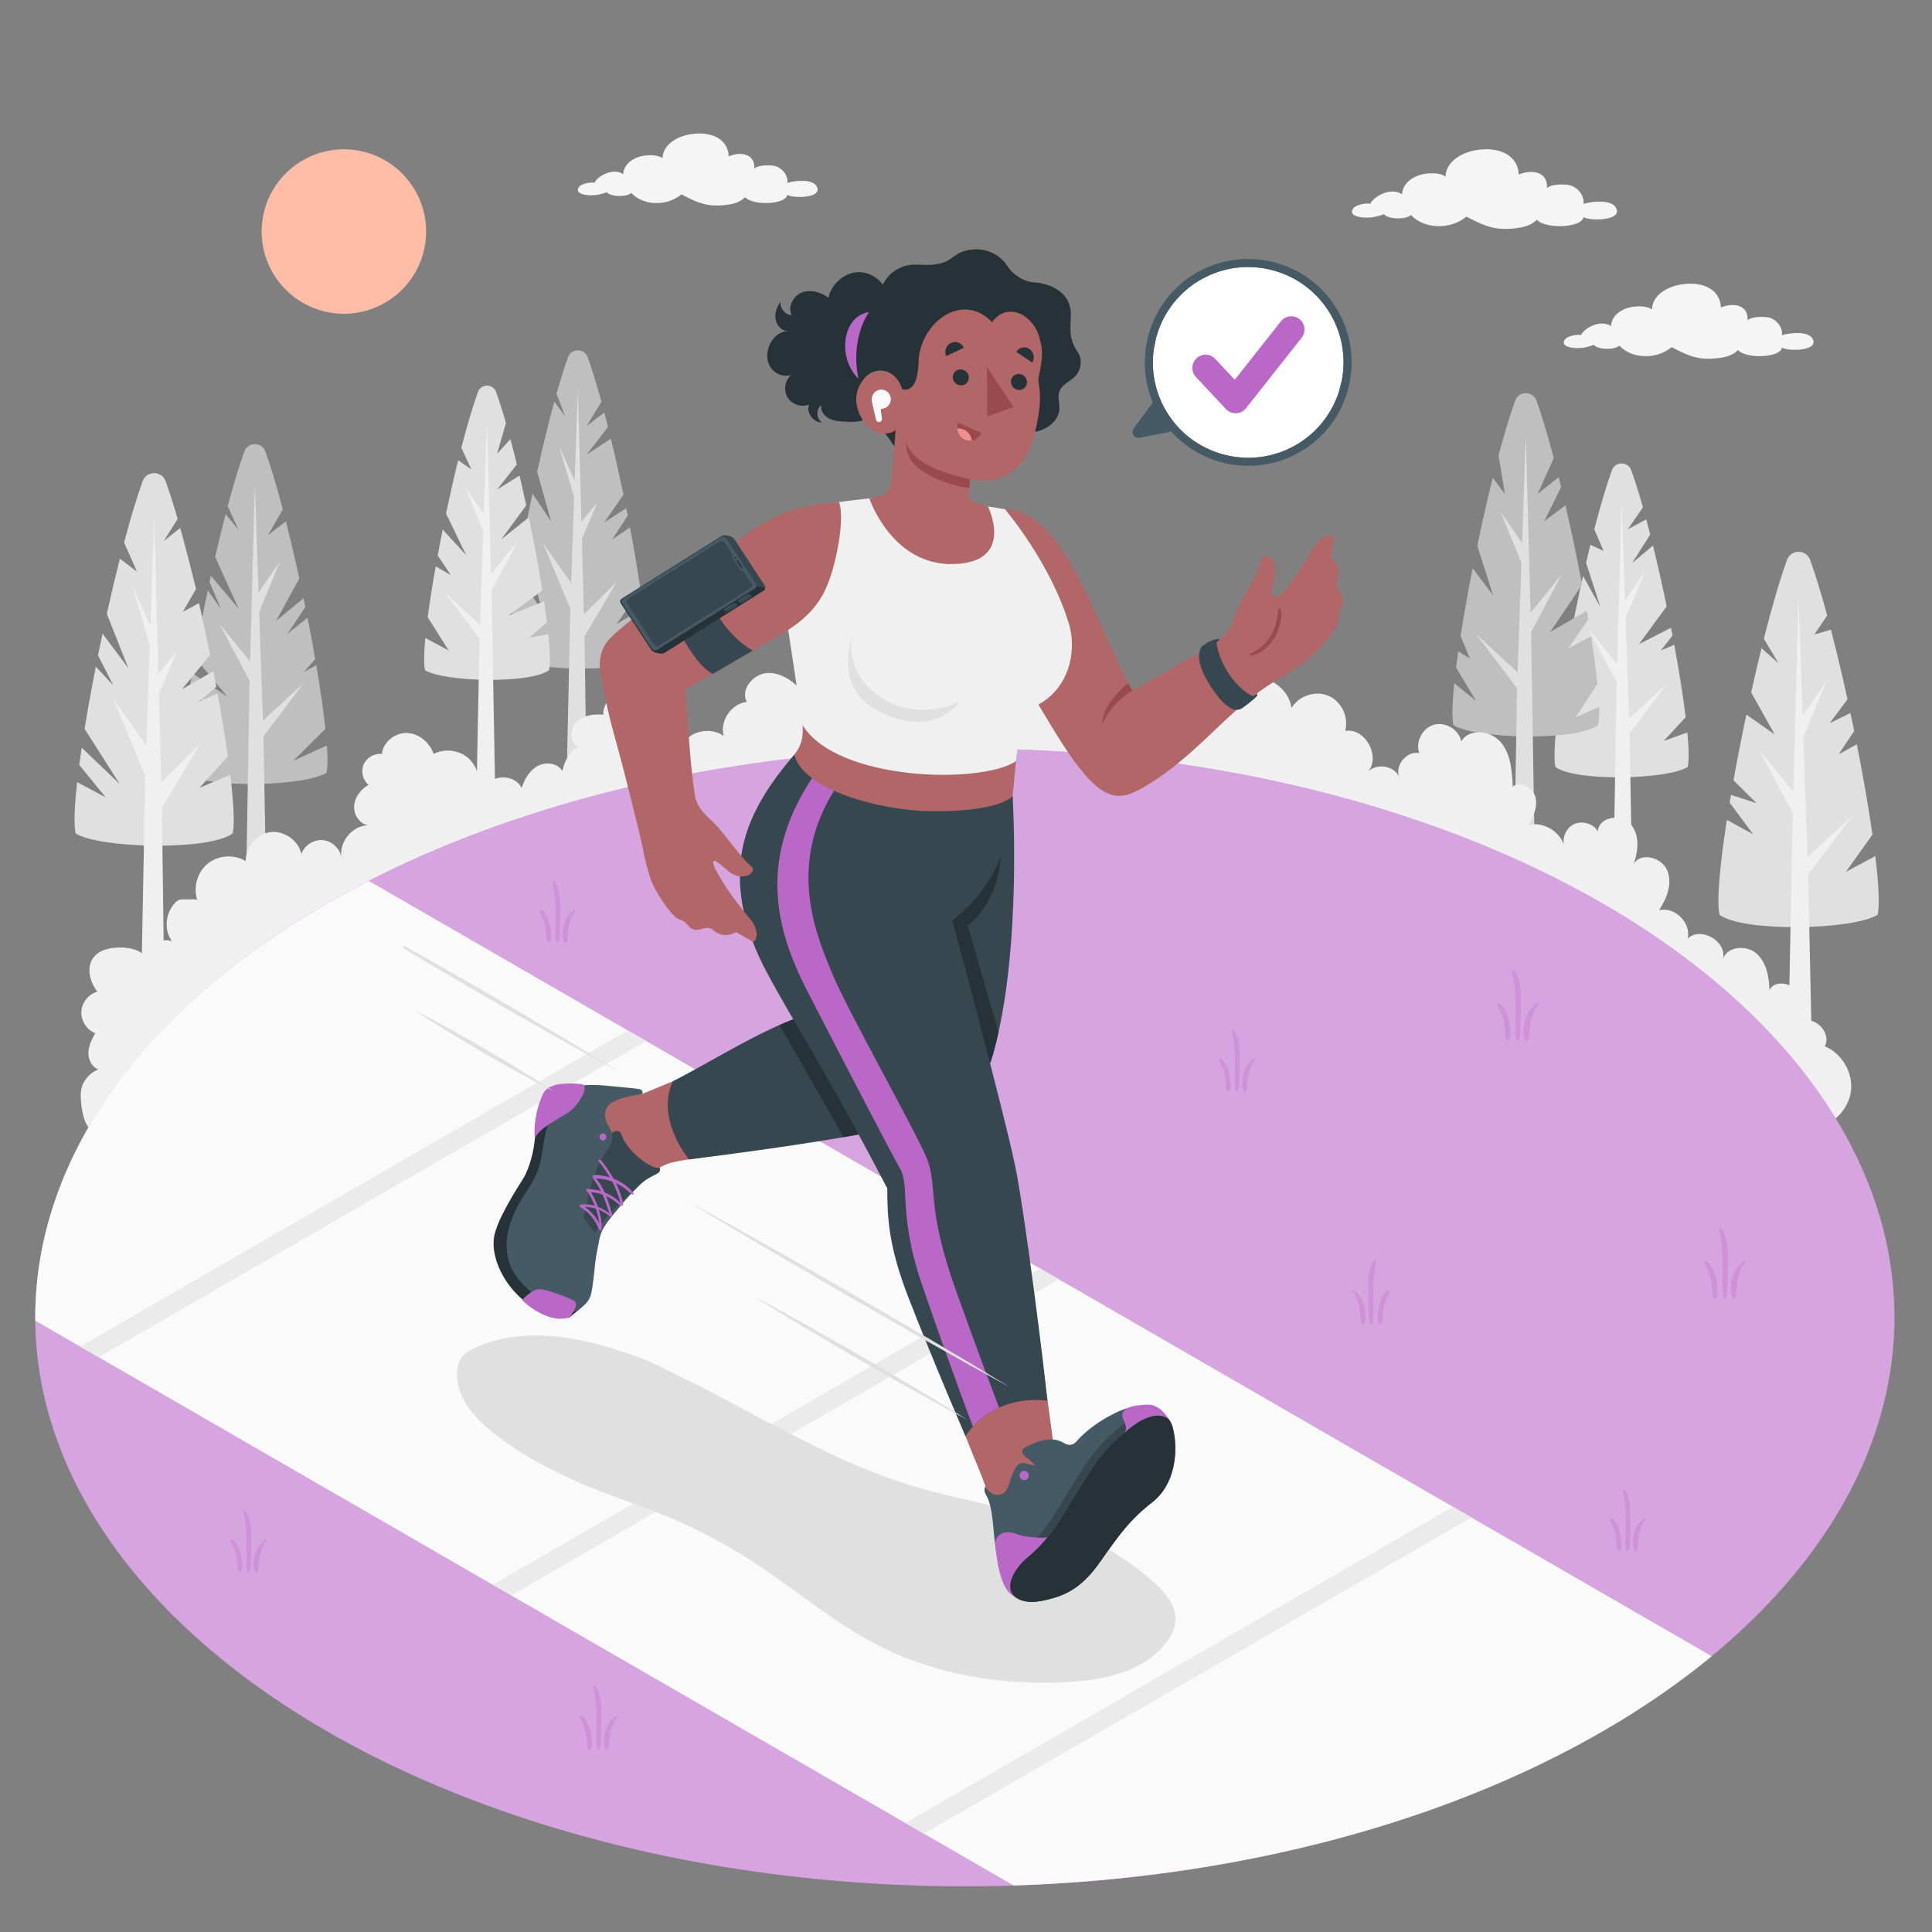 <?xml version="1.0" encoding="utf-8"?>
<!-- Generator: Adobe Illustrator 27.5.0, SVG Export Plug-In . SVG Version: 6.00 Build 0)  -->
<svg version="1.1" xmlns="http://www.w3.org/2000/svg" xmlns:xlink="http://www.w3.org/1999/xlink" x="0px" y="0px"
	 viewBox="0 0 500 500" style="enable-background:new 0 0 500 500;" xml:space="preserve">
<rect x="0" y="0" width="500" height="500" fill="#808080" stroke="none"/>
<g id="Plants">
	<g id="Pines_3_">
		<g id="Pine_27_">
			<path style="fill:#E0E0E0;" d="M445.011,236.752c6.185,4.565,34.531,3.936,40.915,0c0.563-2.469,0.276-7.971-0.606-15.204
				l-7.608,4.09l6.88-9.636c-1.003-7.012-2.404-15.105-4.046-23.396l-4.708,2.624l4.024-6.042c-0.32-1.555-0.639-3.109-0.97-4.664
				l-5.369,2.635l4.609-6.163c-1.367-6.262-2.823-12.404-4.289-18.037l-4.278,1.246c0,0,1.61-2.415,3.308-4.917
				c-1.5-5.546-2.999-10.474-4.41-14.377c-0.507-1.4-1.753-2.106-2.988-2.106c-1.246,0-2.492,0.705-2.999,2.106
				c-1.896,5.248-3.958,12.381-5.987,20.375l3.793,6.362l-4.399-3.892c-0.915,3.693-1.819,7.541-2.679,11.444l6.075,10.86
				l-7.321-5.116c-1.213,5.733-2.337,11.488-3.33,17.001l5.943,5.899l-6.593-2.117c-0.121,0.673-0.232,1.334-0.342,1.985
				l6.086,8.203l-6.803-3.727C445.088,223.929,444.228,233.312,445.011,236.752z"/>
			<path style="fill:#F0F0F0;" d="M463.968,210.426l-8.631-16.25l8.778,10.763l1.353-50.42l1.055,30.68l6.146-8.878l-5.956,14.419
				l1.068,31.075l11.712-10.797l-11.556,15.318l0.981,44.935c0,1.813-6.142,1.813-6.142,0L463.968,210.426L463.968,210.426z"/>
		</g>
		<g id="Pine_26_">
			<path style="fill:#E0E0E0;" d="M402.555,198.507c5.174,3.814,28.874,3.283,34.218,0c0.37-1.609,0.306-4.764-0.089-8.949
				l-6.156,2.229l5.722-6.156c-0.652-5.376-1.682-11.878-2.953-18.743l-3.477,1.449l3.026-3.839
				c-0.129-0.676-0.265-1.352-0.394-2.028l-8.273,4.209l7.154-9.745c-1.111-5.352-2.31-10.711-3.541-15.733l-5.376,4.49l4.652-7.355
				c-0.338-1.344-0.684-2.656-1.022-3.927l-4.756,2.583l3.895-5.714c-1.03-3.654-2.052-6.913-3.018-9.585
				c-0.418-1.167-1.464-1.754-2.503-1.754c-1.038,0-2.084,0.588-2.503,1.754c-1.448,4.008-3.01,9.319-4.563,15.298
				c1.352,3.138,2.422,5.593,2.422,5.593L411.592,141c-0.378,1.521-0.748,3.082-1.119,4.66c1.626,4.981,3.654,11.226,3.654,11.355
				c-0.104-0.193-2.503-4.482-4.434-7.935C405.025,169.81,401.307,193.051,402.555,198.507z"/>
			<path style="fill:#F0F0F0;" d="M418.408,176.488l-7.218-13.59l7.342,9.001l1.132-42.167l0.882,25.658l5.141-7.425l-4.981,12.059
				l0.893,25.988l9.794-9.029l-9.664,12.811l0.82,45.042c0,1.516-5.137,1.516-5.137,0L418.408,176.488L418.408,176.488z"/>
		</g>
		<g id="Pine_25_">
			<path style="fill:#E0E0E0;" d="M47.424,200c5.602,4.138,31.271,3.564,37.056,0c0.314-1.385,0.34-3.842,0.113-7.084l-8.756,4.017
				l8.373-8.295c-0.496-4.661-1.315-10.316-2.361-16.441l-3.198,1.716l2.919-3.363c-0.601-3.459-1.272-7.049-1.995-10.682
				l-5.21,4.191l4.653-6.97c-0.148-0.758-0.305-1.516-0.462-2.265l-7.127,5.881l6.038-11.004c-1.115-5.088-2.291-10.089-3.468-14.76
				l-4.652,3.538c0.113-0.2,1.969-3.363,3.834-6.657c-1.534-5.829-3.076-10.996-4.513-14.977c-0.462-1.263-1.586-1.899-2.71-1.899
				c-1.133,0-2.257,0.636-2.718,1.899c-1.368,3.79-2.832,8.643-4.296,14.132v0.009l2.84,6.239l-3.389-4.147
				c-0.915,3.511-1.821,7.24-2.701,11.065l6.09,13.418l-7.197-8.513c-0.113,0.523-0.235,1.054-0.34,1.586l2.928,6.927l-3.407-4.714
				c-1.237,5.846-2.379,11.727-3.355,17.286l8.443,10.177l-9.14-6.099c-0.209,1.281-0.41,2.544-0.601,3.773l4.287,4.74l-4.792-1.377
				C47.336,190.277,46.796,197.247,47.424,200z"/>
			<path style="opacity:0.15;" d="M47.424,200c5.602,4.138,31.271,3.564,37.056,0c0.314-1.385,0.34-3.842,0.113-7.084l-8.756,4.017
				l8.373-8.295c-0.496-4.661-1.315-10.316-2.361-16.441l-3.198,1.716l2.919-3.363c-0.601-3.459-1.272-7.049-1.995-10.682
				l-5.21,4.191l4.653-6.97c-0.148-0.758-0.305-1.516-0.462-2.265l-7.127,5.881l6.038-11.004c-1.115-5.088-2.291-10.089-3.468-14.76
				l-4.652,3.538c0.113-0.2,1.969-3.363,3.834-6.657c-1.534-5.829-3.076-10.996-4.513-14.977c-0.462-1.263-1.586-1.899-2.71-1.899
				c-1.133,0-2.257,0.636-2.718,1.899c-1.368,3.79-2.832,8.643-4.296,14.132v0.009l2.84,6.239l-3.389-4.147
				c-0.915,3.511-1.821,7.24-2.701,11.065l6.09,13.418l-7.197-8.513c-0.113,0.523-0.235,1.054-0.34,1.586l2.928,6.927l-3.407-4.714
				c-1.237,5.846-2.379,11.727-3.355,17.286l8.443,10.177l-9.14-6.099c-0.209,1.281-0.41,2.544-0.601,3.773l4.287,4.74l-4.792-1.377
				C47.336,190.277,46.796,197.247,47.424,200z"/>
			<path style="fill:#E0E0E0;" d="M64.593,176.168l-7.815-14.714l7.948,9.745l1.225-45.653l0.955,27.78l5.566-8.039l-5.393,13.056
				l0.967,28.137l10.604-9.776l-10.464,13.87l0.888,48.637c0,1.641-5.562,1.641-5.562,0L64.593,176.168L64.593,176.168z"/>
		</g>
		<g id="Pine_22_">
			<path style="fill:#E0E0E0;" d="M19.58,215.7c6.334,3.903,34.477,4.522,40.619,0c0.557-2.457,0.27-7.972-0.61-15.204l-7.963,3.398
				l7.345-8.155c-0.706-4.958-1.612-10.49-2.666-16.267l-4.879,2.135l4.557-3.86c-0.253-1.342-0.505-2.692-0.767-4.051l-8.146,4.696
				l7.319-8.87c-0.906-4.496-1.873-9.018-2.884-13.435l-4.201,2.258l3.433-5.913c-1.045-4.304-3.039-12.019-4.094-15.801
				l-4.278,3.398l3.616-5.733c-1.063-3.686-2.117-6.988-3.119-9.767c-0.506-1.385-1.734-2.083-2.971-2.083
				c-1.237,0-2.475,0.697-2.971,2.083c-1.533,4.234-3.171,9.697-4.801,15.849v0.009l3.32,7.545l-4.417-3.346
				c-1.15,4.539-2.283,9.349-3.38,14.263v0.009l5.567,14.045l-6.674-8.931c-0.392,1.873-0.784,3.755-1.168,5.628l3.973,7.798
				l-4.548-4.879c-1.089,5.559-2.074,11.013-2.901,16.101v0.009l9.088,14.271l-9.837-9.401c-0.235,1.533-0.444,3.023-0.636,4.452
				l6.857,8.416l-7.397-3.956C19.257,208.704,19.066,213.461,19.58,215.7z"/>
			<g>
				<path style="fill:#F0F0F0;" d="M29.337,180.891l8.526,12.07l0.895-26.047l-4.601-15.572l4.771,10.635l0.959-27.908l1.081,40.271
					l4.787-5.719l-4.646,11.004l0.614,22.855l9.9-9.846l-9.721,16.539l0.658,50.701c0,1.799-6.097,1.799-6.097,0l1.132-59.138
					L29.337,180.891z"/>
			</g>
		</g>
		<g id="Pine_21_">
			<path style="fill:#E0E0E0;" d="M132.202,170.307c5.415,3.329,29.439,3.862,34.684,0c0.471-2.086,0.24-6.72-0.494-12.815
				l-6.821,4.017l6.172-8.899c-0.703-4.89-1.63-10.405-2.719-16.114l-4.658,3.19l4.079-6.226c-0.131-0.649-0.255-1.29-0.386-1.939
				l-5.685,3.692l4.967-7.199c-1.02-4.913-2.117-9.826-3.252-14.484l-6.288,4.148l5.546-7.192c-0.316-1.259-0.633-2.487-0.95-3.692
				l-4.596,3.468l3.839-6.288c-1.213-4.434-2.418-8.374-3.553-11.518c-0.433-1.189-1.483-1.784-2.542-1.784
				c-1.05,0-2.109,0.595-2.533,1.784c-0.958,2.642-1.962,5.84-2.982,9.432v0.008l2.248,5.886l-2.773-3.777l-0.039-0.054
				c-1.506,5.484-3.028,11.718-4.442,18.137l3.631,12.931l-4.851-7.261c-0.919,4.419-1.777,8.845-2.541,13.093v0.008l5.276,17.682
				l-6.55-10.173C132.326,158.836,131.515,167.279,132.202,170.307z"/>
			<path style="opacity:0.15;" d="M132.202,170.307c5.415,3.329,29.439,3.862,34.684,0c0.471-2.086,0.24-6.72-0.494-12.815
				l-6.821,4.017l6.172-8.899c-0.703-4.89-1.63-10.405-2.719-16.114l-4.658,3.19l4.079-6.226c-0.131-0.649-0.255-1.29-0.386-1.939
				l-5.685,3.692l4.967-7.199c-1.02-4.913-2.117-9.826-3.252-14.484l-6.288,4.148l5.546-7.192c-0.316-1.259-0.633-2.487-0.95-3.692
				l-4.596,3.468l3.839-6.288c-1.213-4.434-2.418-8.374-3.553-11.518c-0.433-1.189-1.483-1.784-2.542-1.784
				c-1.05,0-2.109,0.595-2.533,1.784c-0.958,2.642-1.962,5.84-2.982,9.432v0.008l2.248,5.886l-2.773-3.777l-0.039-0.054
				c-1.506,5.484-3.028,11.718-4.442,18.137l3.631,12.931l-4.851-7.261c-0.919,4.419-1.777,8.845-2.541,13.093v0.008l5.276,17.682
				l-6.55-10.173C132.326,158.836,131.515,167.279,132.202,170.307z"/>
			<g>
				<path style="fill:#E0E0E0;" d="M140.537,140.584l7.281,10.307l0.764-22.242l-3.929-13.297l4.074,9.081l0.819-23.831
					l0.923,34.388l4.088-4.884l-3.967,9.396l0.524,19.516l8.454-8.408l-8.301,14.123l0.562,38.063c0,1.536-5.206,1.536-5.206,0
					l0.967-45.268L140.537,140.584z"/>
			</g>
		</g>
		<g id="Pine_20_">
			<path style="fill:#E0E0E0;" d="M376.162,187.674c5.848,3.59,31.772,4.164,37.429,0c0.232-1.028,0.313-2.642,0.232-4.719
				l-6.04,2.692l5.616-8.621c-0.353-3.569-0.918-7.764-1.633-12.342l-5.879,3.075l5.163-7.482c-0.121-0.726-0.252-1.462-0.383-2.208
				l-9.529,5.526l8.309-12.281c-1.28-6.776-2.763-13.824-4.316-20.529l-5.526,4.154l4.406-8.903
				c-0.212-0.857-0.423-1.694-0.625-2.531l-5.455,4.336l4.174-9.287c-1.522-5.778-3.055-10.91-4.487-14.873
				c-0.464-1.28-1.603-1.926-2.743-1.926c-1.139,0-2.279,0.645-2.743,1.926c-1.371,3.801-2.833,8.672-4.306,14.167l1.644,9.993
				l-3.146-4.175c-1.382,5.576-2.753,11.566-4.003,17.575l4.124,12.896l-5.314-7.048c-1.21,6.07-2.279,12.039-3.126,17.474
				l2.39,5.848l-2.995-1.815c-0.212,1.442-0.403,2.843-0.564,4.174l5.213,8.672l-5.677-4.588
				C375.839,181.946,375.728,185.788,376.162,187.674z"/>
			<path style="opacity:0.15;" d="M376.162,187.674c5.848,3.59,31.772,4.164,37.429,0c0.232-1.028,0.313-2.642,0.232-4.719
				l-6.04,2.692l5.616-8.621c-0.353-3.569-0.918-7.764-1.633-12.342l-5.879,3.075l5.163-7.482c-0.121-0.726-0.252-1.462-0.383-2.208
				l-9.529,5.526l8.309-12.281c-1.28-6.776-2.763-13.824-4.316-20.529l-5.526,4.154l4.406-8.903
				c-0.212-0.857-0.423-1.694-0.625-2.531l-5.455,4.336l4.174-9.287c-1.522-5.778-3.055-10.91-4.487-14.873
				c-0.464-1.28-1.603-1.926-2.743-1.926c-1.139,0-2.279,0.645-2.743,1.926c-1.371,3.801-2.833,8.672-4.306,14.167l1.644,9.993
				l-3.146-4.175c-1.382,5.576-2.753,11.566-4.003,17.575l4.124,12.896l-5.314-7.048c-1.21,6.07-2.279,12.039-3.126,17.474
				l2.39,5.848l-2.995-1.815c-0.212,1.442-0.403,2.843-0.564,4.174l5.213,8.672l-5.677-4.588
				C375.839,181.946,375.728,185.788,376.162,187.674z"/>
			<path style="fill:#E0E0E0;" d="M396.249,163.594l7.894-14.861l-8.028,9.843l-1.238-46.111l-0.964,28.058l-5.621-8.12
				l5.447,13.187l-0.977,28.419l-10.711-9.874l10.569,14.009l-0.897,52.154c0,1.658,5.617,1.658,5.617,0L396.249,163.594
				L396.249,163.594z"/>
		</g>
		<g id="Pine_19_">
			<path style="fill:#E0E0E0;" d="M109.995,173.445c5.006,3.09,27.229,3.577,32.081,0c0.371-1.622,0.27-4.936-0.178-9.331
				l-4.975,0.95l4.635-4.009c-0.216-1.707-0.464-3.53-0.749-5.438l-9.223,3.685l8.783-6.504c-0.935-5.863-2.148-12.39-3.515-18.902
				l-7.13,5.701l6.473-8.814c-0.564-2.603-1.151-5.191-1.746-7.709l-5.794,3.623l5.106-6.512c-0.556-2.256-1.112-4.442-1.668-6.527
				l-3.438,3.762l2.279-7.956c-0.873-3.028-1.73-5.747-2.549-8.01c-0.402-1.105-1.375-1.653-2.348-1.653
				c-0.981,0-1.954,0.548-2.348,1.653c-1.367,3.777-2.843,8.791-4.303,14.437v0.008l2.603,5.585l-3.414-2.364
				c-1.089,4.395-2.155,9.061-3.152,13.765v0.008l5.237,10.814l-6.087-6.666c-0.456,2.263-0.896,4.511-1.298,6.721l3.383,5.083
				l-3.901-2.279c-0.842,4.743-1.553,9.231-2.07,13.171v0.008l5.438,8.621l-6.048-3.26
				C109.71,169.003,109.655,171.946,109.995,173.445z"/>
			<path style="fill:#F0F0F0;" d="M127.213,152.809l6.767-12.74l-6.882,8.438l-1.061-39.528l-0.827,24.053l-4.819-6.961
				l4.669,11.304l-0.837,24.362l-9.182-8.464l9.06,12.009l-0.769,39.505c0,1.421,4.815,1.421,4.815,0L127.213,152.809
				L127.213,152.809z"/>
		</g>
	</g>
	<g id="Shrubbery">
		<path style="fill:#F0F0F0;" d="M21.067,281.699c0.536-2.221,2.262-4.064,4.359-4.971c-1.693-0.581-2.61-2.526-2.548-4.315
			c0.062-1.789,0.892-3.452,1.751-5.023c-2.193-0.873-3.701-3.229-3.577-5.586c0.125-2.357,1.873-4.54,4.145-5.178
			c-1.967-2.485-2.924-6.23-1.036-8.775c1.549-2.089,4.434-2.649,7.034-2.636c2.491,0.013,5.287,0.594,6.638,2.687
			c0.18-3.091,3.839-5.424,6.718-4.283c-0.569-0.735-0.968-1.592-1.194-2.492c-0.527-2.099-0.135-4.424,1.016-6.252
			c0.486-0.773,1.207-1.748,2.122-2.028c0.353-0.108,0.723-0.083,1.086-0.075c1.158,0.026,2.303-0.131,3.456,0.081
			c-1.098-3.3,0.07-7.227,2.792-9.392c2.722-2.165,6.812-2.417,9.779-0.603c-0.139-3.596,2.785-7.049,6.355-7.505
			c3.569-0.456,7.268,2.151,8.038,5.666c0.77-2.248,3.183-3.813,5.55-3.598c2.367,0.215,4.459,2.188,4.812,4.538
			c-0.67-4.011,2.735-8.21,6.798-8.384c-2.217-0.439-3.698-2.852-3.506-5.103c0.192-2.252,1.769-4.22,3.726-5.351
			c-1.497-1.243-2.037-3.508-1.264-5.293c0.774-1.785,2.796-2.94,4.727-2.698c0.27-3.099,3.375-5.543,6.484-5.433
			c3.109,0.11,5.898,2.479,6.892,5.426c2.759-1.447,6.367-1.076,8.774,0.901c2.407,1.977,3.472,5.445,2.588,8.432
			c1.634-1.522,3.559-2.875,5.768-3.201c2.21-0.326,4.728,0.636,5.632,2.678c0.764-2.291,2.053-4.559,4.177-5.709
			c2.125-1.15,5.2-0.745,6.404,1.349c0.189-1.206,0.616-2.374,1.24-3.423c0.312-0.525,0.674-1.02,1.079-1.476
			c0.164-0.184,0.326-0.399,0.501-0.57c0.062-0.061,0.108-0.128,0.178-0.186c0.176-0.142,1.087-0.631,1.284-0.546
			c-2.316-1.002-2.462-4.578-0.734-6.415c1.729-1.837,4.515-2.228,7.027-2.002c-0.167-3.026,2.54-5.903,5.571-5.921
			c3.031-0.018,5.771,2.827,5.641,5.854c1.162-2.424,4.912-2.439,6.932-0.663c2.02,1.775,2.727,4.579,3.264,7.214
			c2.433-2.605,6.843-3.047,9.744-0.976c-1.076-3.888,1.967-8.371,5.978-8.806c-1.762-3.275,1.797-7.419,5.515-7.496
			c3.718-0.076,6.95,2.505,9.425,5.28c5.294-2.743,12.707,2.292,12.109,8.225c3.743-4.511,11.848-4.158,15.184,0.662
			c1.014-3.832,5.508-6.342,9.303-5.196c-1.583-4.847,4.654-10.075,9.15-7.67c0.052-3.274,3.39-6.094,6.627-5.598
			c3.237,0.495,5.578,4.184,4.649,7.324c5.187-0.535,9.561,6.019,7.077,10.604c2.786-1.877,7.048-0.982,8.845,1.856
			c-0.917-2.305,1.988-5.02,4.226-3.951c-0.608-2.324,0.805-4.995,3.068-5.801c2.263-0.806,5.046,0.371,6.044,2.556
			c-0.054-2.898,3.708-4.689,6.401-3.618c2.693,1.071,4.242,3.939,4.943,6.751c1.757-4.046,8.477-4.436,10.689-0.619
			c-0.32-4.57,3.463-9.039,8.023-9.478c4.56-0.439,9.126,3.226,9.684,7.773c1.837-3.178,6.175-4.629,9.554-3.198
			c3.38,1.431,5.355,5.557,4.351,9.087c5.311-0.881,9.419,6.999,5.656,10.849c2.098-2.641,7.01-1.984,8.34,1.116
			c-1.207-3.054,1.931-6.841,5.155-6.223c-1.026-2.921,0.852-6.515,3.836-7.34c2.984-0.825,6.442,1.294,7.062,4.327
			c1.966-3.507,7.679-2.848,10.249,0.244c2.57,3.092,2.877,7.42,3.068,11.436c2.06-1.54,5.271,0.307,5.887,2.804
			s-0.571,5.081-2.015,7.209c3.738-1.065,8.027,1.333,9.32,4.945c-0.311-1.994,0.673-4.191,2.479-5.139
			c2.145-1.126,5.098-0.316,6.369,1.747c0.156-3.647,5.878-4.674,8.347-1.986c2.469,2.688,2.177,6.932,0.925,10.36
			c1.982-3.056,7.326-1.568,8.689,1.81c1.362,3.377-0.121,7.243-2.16,10.261c4.053-1.038,8.416,3.289,7.413,7.35
			c3.412-3.293,10.314,0.738,9.121,5.327c1.036-3.314,6.03-3.796,8.653-1.521c2.623,2.275,3.316,6.05,3.394,9.521
			c1.177-2.506,5.241-2.086,6.909,0.124c1.668,2.21,1.623,5.228,1.469,7.992c3.496-1.568,7.774,3.048,5.946,6.416
			c4.415,1.813,7.327,6.745,6.781,11.487c-0.546,4.742-4.502,8.883-9.215,9.645H23.137C21.308,290.539,20.531,283.92,21.067,281.699
			z"/>
	</g>
</g>
<g id="Floor">
	<g id="Field_00000123437377978902794600000013361928066567269267_">
		<ellipse id="Grass_4_" style="fill:#BA68C8;" cx="249.7" cy="340.94" rx="240.586" ry="147.233"/>
		<ellipse id="Grass_1_" style="opacity:0.4;fill:#FFFFFF;" cx="249.7" cy="340.94" rx="240.586" ry="147.233"/>
		<g style="opacity:0.3;">
			<g>
				<path style="fill:#BA68C8;" d="M448.41,330.405c0.27-0.83,0.626-1.657,1.167-2.348c0.33-0.421,0.708-0.812,1.112-1.161
					c0.261-0.225,0.657-0.599,1.026-0.498c0.11,0.03,0.102,0.238,0.05,0.308c-0.245,0.325-0.605,0.541-0.824,0.891
					c-0.182,0.292-0.278,0.634-0.396,0.955c-0.31,0.85-0.614,1.714-0.787,2.604c-0.16,0.819-0.282,1.633-0.334,2.467
					c-0.026,0.413-0.057,0.814-0.105,1.226c-0.047,0.408-0.153,0.727-0.28,1.116c-0.042,0.127-0.257,0.351-0.399,0.198
					c-0.725-0.78-0.777-1.966-0.74-2.985C447.935,332.233,448.118,331.302,448.41,330.405z"/>
				<path style="fill:#BA68C8;" d="M445.375,317.784c1.756,2.165,1.769,5.303,1.789,7.974c0.012,1.606,0.008,3.219-0.052,4.824
					c-0.061,1.655,0.09,3.574-0.438,5.151c-0.06,0.18-0.429,0.545-0.553,0.207c-0.515-1.406-0.323-3.275-0.35-4.763
					c-0.028-1.582,0.012-3.164,0.01-4.747c-0.001-1.431-0.051-2.861-0.214-4.283c-0.154-1.341-0.459-2.656-0.624-3.993
					C444.925,317.993,445.197,317.565,445.375,317.784z"/>
				<path style="fill:#BA68C8;" d="M441.277,326.323c0.906,0.174,1.566,1.209,1.971,1.973c0.362,0.685,0.613,1.443,0.799,2.193
					c0.212,0.856,0.322,1.736,0.39,2.614c0.074,0.955,0.266,1.991-0.375,2.785c-0.074,0.092-0.288,0.212-0.405,0.114
					c-0.677-0.571-0.508-1.686-0.568-2.491c-0.066-0.888-0.18-1.771-0.371-2.641c-0.165-0.75-0.427-1.454-0.727-2.158
					c-0.29-0.679-0.784-1.311-0.905-2.048C441.067,326.556,441.108,326.291,441.277,326.323z"/>
			</g>
			<g>
				<path style="fill:#BA68C8;" d="M394.827,263.717c0.27-0.83,0.626-1.657,1.167-2.348c0.33-0.421,0.707-0.812,1.112-1.161
					c0.261-0.225,0.657-0.599,1.026-0.498c0.11,0.03,0.102,0.238,0.05,0.308c-0.245,0.325-0.605,0.541-0.824,0.891
					c-0.182,0.292-0.279,0.634-0.396,0.955c-0.31,0.85-0.614,1.714-0.788,2.604c-0.16,0.819-0.282,1.633-0.334,2.467
					c-0.026,0.413-0.057,0.814-0.105,1.226c-0.047,0.408-0.153,0.727-0.28,1.116c-0.042,0.128-0.257,0.351-0.399,0.198
					c-0.725-0.78-0.777-1.966-0.74-2.985C394.351,265.546,394.534,264.614,394.827,263.717z"/>
				<path style="fill:#BA68C8;" d="M391.791,251.097c1.756,2.165,1.769,5.303,1.789,7.974c0.012,1.606,0.008,3.219-0.052,4.824
					c-0.061,1.655,0.09,3.574-0.438,5.151c-0.06,0.18-0.429,0.545-0.553,0.207c-0.515-1.406-0.323-3.275-0.35-4.763
					c-0.028-1.582,0.012-3.164,0.01-4.747c-0.001-1.431-0.051-2.861-0.214-4.283c-0.154-1.341-0.459-2.656-0.624-3.993
					C391.341,251.306,391.613,250.877,391.791,251.097z"/>
				<path style="fill:#BA68C8;" d="M387.694,259.636c0.906,0.174,1.566,1.209,1.971,1.973c0.362,0.685,0.613,1.443,0.799,2.193
					c0.212,0.856,0.322,1.736,0.39,2.614c0.074,0.955,0.266,1.991-0.375,2.785c-0.074,0.092-0.288,0.212-0.405,0.114
					c-0.677-0.571-0.508-1.686-0.568-2.491c-0.066-0.888-0.18-1.771-0.371-2.641c-0.165-0.749-0.427-1.454-0.727-2.158
					c-0.29-0.679-0.784-1.311-0.905-2.048C387.483,259.868,387.524,259.603,387.694,259.636z"/>
			</g>
			<g>
				<path style="fill:#BA68C8;" d="M423.013,396.415c0.236-0.726,0.547-1.449,1.021-2.054c0.288-0.368,0.619-0.71,0.973-1.016
					c0.228-0.197,0.575-0.524,0.898-0.436c0.096,0.027,0.089,0.208,0.043,0.269c-0.215,0.285-0.529,0.473-0.72,0.78
					c-0.159,0.255-0.244,0.554-0.346,0.835c-0.271,0.744-0.537,1.5-0.689,2.278c-0.14,0.716-0.247,1.429-0.292,2.158
					c-0.022,0.362-0.05,0.712-0.091,1.072c-0.041,0.357-0.134,0.636-0.245,0.976c-0.037,0.112-0.225,0.307-0.349,0.174
					c-0.634-0.682-0.68-1.72-0.647-2.611C422.597,398.015,422.757,397.2,423.013,396.415z"/>
				<path style="fill:#BA68C8;" d="M420.357,385.375c1.536,1.894,1.547,4.639,1.566,6.976c0.011,1.405,0.007,2.816-0.046,4.22
					c-0.054,1.448,0.079,3.127-0.383,4.506c-0.053,0.157-0.375,0.477-0.483,0.182c-0.45-1.23-0.283-2.865-0.306-4.167
					c-0.025-1.384,0.01-2.768,0.009-4.152c-0.001-1.252-0.044-2.503-0.187-3.747c-0.135-1.173-0.401-2.323-0.546-3.493
					C419.964,385.558,420.202,385.183,420.357,385.375z"/>
				<path style="fill:#BA68C8;" d="M416.773,392.845c0.793,0.152,1.37,1.058,1.724,1.726c0.317,0.599,0.537,1.263,0.699,1.919
					c0.185,0.749,0.282,1.519,0.341,2.287c0.065,0.835,0.232,1.741-0.328,2.436c-0.065,0.081-0.252,0.186-0.354,0.1
					c-0.592-0.499-0.445-1.475-0.497-2.179c-0.058-0.777-0.157-1.549-0.325-2.31c-0.145-0.656-0.373-1.272-0.636-1.888
					c-0.254-0.594-0.686-1.147-0.792-1.792C416.589,393.048,416.625,392.816,416.773,392.845z"/>
			</g>
			<g>
				<path style="fill:#BA68C8;" d="M66.086,401.996c0.236-0.726,0.547-1.449,1.021-2.054c0.288-0.368,0.619-0.71,0.973-1.016
					c0.228-0.197,0.575-0.524,0.898-0.436c0.096,0.027,0.09,0.208,0.044,0.269c-0.215,0.285-0.529,0.473-0.72,0.78
					c-0.159,0.255-0.244,0.554-0.346,0.835c-0.271,0.744-0.537,1.5-0.689,2.278c-0.14,0.716-0.247,1.429-0.292,2.158
					c-0.022,0.362-0.05,0.712-0.091,1.072c-0.041,0.357-0.134,0.636-0.245,0.976c-0.037,0.112-0.225,0.307-0.349,0.174
					c-0.634-0.682-0.68-1.72-0.647-2.611C65.67,403.596,65.83,402.781,66.086,401.996z"/>
				<path style="fill:#BA68C8;" d="M63.43,390.956c1.536,1.894,1.547,4.639,1.565,6.976c0.011,1.405,0.007,2.816-0.045,4.22
					c-0.054,1.448,0.079,3.127-0.383,4.506c-0.053,0.157-0.375,0.477-0.483,0.182c-0.45-1.23-0.283-2.865-0.306-4.167
					c-0.025-1.384,0.01-2.768,0.009-4.152c-0.001-1.252-0.044-2.503-0.187-3.747c-0.135-1.173-0.401-2.323-0.546-3.493
					C63.037,391.138,63.275,390.763,63.43,390.956z"/>
				<path style="fill:#BA68C8;" d="M59.846,398.426c0.793,0.152,1.37,1.058,1.724,1.726c0.317,0.599,0.537,1.262,0.699,1.919
					c0.185,0.749,0.282,1.518,0.341,2.287c0.064,0.835,0.232,1.741-0.328,2.436c-0.065,0.081-0.252,0.186-0.354,0.1
					c-0.592-0.499-0.445-1.475-0.497-2.179c-0.058-0.777-0.157-1.549-0.325-2.31c-0.145-0.656-0.373-1.272-0.636-1.888
					c-0.254-0.594-0.686-1.147-0.792-1.792C59.661,398.629,59.697,398.397,59.846,398.426z"/>
			</g>
			<g>
				<path style="fill:#BA68C8;" d="M352.975,337.598c-0.247-0.759-0.572-1.515-1.067-2.147c-0.301-0.385-0.647-0.742-1.017-1.062
					c-0.239-0.206-0.601-0.548-0.938-0.455c-0.101,0.028-0.093,0.217-0.045,0.281c0.224,0.297,0.553,0.495,0.753,0.815
					c0.166,0.267,0.255,0.58,0.362,0.873c0.284,0.778,0.561,1.568,0.72,2.382c0.146,0.749,0.258,1.494,0.306,2.256
					c0.023,0.378,0.052,0.744,0.096,1.121c0.043,0.374,0.14,0.665,0.256,1.02c0.038,0.117,0.235,0.321,0.365,0.182
					c0.663-0.713,0.711-1.798,0.677-2.73C353.41,339.27,353.242,338.418,352.975,337.598z"/>
				<path style="fill:#BA68C8;" d="M355.751,326.056c-1.606,1.98-1.617,4.85-1.636,7.293c-0.011,1.469-0.007,2.944,0.048,4.412
					c0.056,1.513-0.082,3.268,0.4,4.711c0.055,0.164,0.392,0.499,0.505,0.19c0.471-1.286,0.296-2.995,0.32-4.356
					c0.026-1.447-0.011-2.893-0.009-4.341c0.001-1.309,0.047-2.616,0.195-3.917c0.141-1.226,0.42-2.429,0.571-3.652
					C356.163,326.247,355.914,325.855,355.751,326.056z"/>
				<path style="fill:#BA68C8;" d="M359.498,333.865c-0.829,0.159-1.432,1.106-1.802,1.804c-0.331,0.626-0.561,1.32-0.73,2.006
					c-0.193,0.783-0.294,1.587-0.356,2.391c-0.068,0.873-0.243,1.82,0.343,2.547c0.068,0.084,0.263,0.194,0.37,0.104
					c0.619-0.522,0.465-1.542,0.519-2.278c0.06-0.812,0.164-1.619,0.339-2.415c0.151-0.685,0.39-1.33,0.665-1.974
					c0.265-0.621,0.717-1.199,0.828-1.873C359.691,334.078,359.653,333.836,359.498,333.865z"/>
			</g>
			<g>
				<path style="fill:#BA68C8;" d="M146.046,239.016c0.236-0.724,0.546-1.445,1.018-2.049c0.288-0.367,0.617-0.708,0.971-1.013
					c0.228-0.196,0.573-0.523,0.895-0.434c0.096,0.026,0.089,0.207,0.043,0.268c-0.214,0.284-0.528,0.472-0.719,0.778
					c-0.159,0.255-0.243,0.553-0.345,0.833c-0.271,0.742-0.535,1.495-0.687,2.272c-0.139,0.715-0.246,1.425-0.291,2.153
					c-0.022,0.361-0.05,0.71-0.091,1.069c-0.041,0.356-0.134,0.634-0.245,0.974c-0.037,0.111-0.224,0.306-0.348,0.173
					c-0.633-0.68-0.678-1.716-0.646-2.604C145.631,240.611,145.791,239.798,146.046,239.016z"/>
				<path style="fill:#BA68C8;" d="M143.397,228.005c1.532,1.889,1.543,4.627,1.561,6.958c0.011,1.402,0.007,2.809-0.045,4.209
					c-0.053,1.444,0.079,3.118-0.382,4.494c-0.053,0.157-0.374,0.476-0.482,0.181c-0.449-1.227-0.282-2.857-0.305-4.156
					c-0.025-1.381,0.01-2.761,0.009-4.141c-0.001-1.249-0.044-2.496-0.187-3.738c-0.134-1.17-0.4-2.318-0.545-3.484
					C143.005,228.187,143.242,227.813,143.397,228.005z"/>
				<path style="fill:#BA68C8;" d="M139.822,235.455c0.791,0.152,1.367,1.055,1.719,1.721c0.316,0.597,0.535,1.259,0.697,1.914
					c0.185,0.747,0.281,1.515,0.34,2.281c0.064,0.833,0.232,1.737-0.327,2.43c-0.065,0.081-0.251,0.185-0.353,0.099
					c-0.591-0.498-0.443-1.471-0.495-2.173c-0.057-0.775-0.157-1.545-0.324-2.304c-0.144-0.654-0.372-1.268-0.635-1.883
					c-0.253-0.592-0.684-1.144-0.79-1.787C139.638,235.658,139.674,235.426,139.822,235.455z"/>
			</g>
			<g>
				<path style="fill:#BA68C8;" d="M321.901,277.576c0.236-0.724,0.546-1.446,1.018-2.049c0.288-0.367,0.617-0.708,0.971-1.013
					c0.228-0.196,0.573-0.523,0.895-0.434c0.096,0.026,0.089,0.207,0.043,0.268c-0.214,0.284-0.528,0.472-0.719,0.778
					c-0.159,0.255-0.243,0.553-0.345,0.833c-0.271,0.742-0.535,1.496-0.687,2.272c-0.139,0.714-0.246,1.425-0.291,2.152
					c-0.022,0.361-0.05,0.71-0.091,1.069c-0.041,0.357-0.134,0.634-0.245,0.974c-0.037,0.111-0.224,0.306-0.348,0.173
					c-0.632-0.68-0.678-1.716-0.646-2.604C321.487,279.172,321.646,278.359,321.901,277.576z"/>
				<path style="fill:#BA68C8;" d="M319.253,266.565c1.532,1.889,1.543,4.627,1.561,6.958c0.011,1.401,0.007,2.809-0.045,4.209
					c-0.053,1.444,0.079,3.118-0.382,4.495c-0.053,0.157-0.374,0.476-0.482,0.181c-0.449-1.227-0.282-2.857-0.305-4.156
					c-0.025-1.381,0.01-2.761,0.009-4.141c-0.001-1.249-0.044-2.496-0.187-3.737c-0.134-1.17-0.4-2.317-0.545-3.484
					C318.86,266.747,319.097,266.373,319.253,266.565z"/>
				<path style="fill:#BA68C8;" d="M315.677,274.015c0.791,0.152,1.367,1.055,1.719,1.721c0.316,0.597,0.535,1.259,0.697,1.914
					c0.185,0.747,0.281,1.515,0.34,2.281c0.064,0.833,0.232,1.737-0.328,2.43c-0.065,0.08-0.251,0.185-0.353,0.099
					c-0.591-0.498-0.443-1.471-0.495-2.173c-0.058-0.775-0.157-1.545-0.324-2.304c-0.144-0.654-0.372-1.269-0.634-1.883
					c-0.253-0.592-0.684-1.144-0.79-1.787C315.494,274.218,315.53,273.987,315.677,274.015z"/>
			</g>
			<g>
				<path style="fill:#BA68C8;" d="M156.755,447.777c0.247-0.759,0.572-1.515,1.067-2.147c0.301-0.385,0.647-0.742,1.017-1.062
					c0.239-0.206,0.601-0.548,0.938-0.455c0.101,0.028,0.094,0.217,0.045,0.281c-0.224,0.297-0.553,0.495-0.753,0.815
					c-0.166,0.267-0.255,0.58-0.362,0.873c-0.284,0.778-0.561,1.568-0.72,2.382c-0.146,0.749-0.258,1.494-0.306,2.256
					c-0.023,0.378-0.052,0.744-0.096,1.121c-0.043,0.374-0.14,0.665-0.256,1.02c-0.038,0.117-0.235,0.321-0.365,0.181
					c-0.663-0.713-0.711-1.798-0.677-2.73C156.32,449.45,156.488,448.598,156.755,447.777z"/>
				<path style="fill:#BA68C8;" d="M153.979,436.236c1.606,1.98,1.617,4.85,1.636,7.293c0.011,1.469,0.007,2.944-0.048,4.412
					c-0.056,1.513,0.082,3.268-0.4,4.711c-0.055,0.164-0.392,0.499-0.505,0.19c-0.471-1.286-0.296-2.995-0.32-4.356
					c-0.026-1.447,0.011-2.893,0.009-4.341c-0.001-1.309-0.046-2.616-0.195-3.917c-0.141-1.226-0.42-2.429-0.571-3.652
					C153.568,436.427,153.816,436.035,153.979,436.236z"/>
				<path style="fill:#BA68C8;" d="M150.232,444.045c0.829,0.159,1.432,1.106,1.802,1.804c0.331,0.626,0.561,1.32,0.73,2.006
					c0.193,0.783,0.294,1.587,0.356,2.391c0.068,0.873,0.243,1.82-0.343,2.547c-0.068,0.084-0.264,0.194-0.37,0.104
					c-0.619-0.522-0.465-1.542-0.519-2.278c-0.06-0.812-0.164-1.619-0.339-2.415c-0.151-0.686-0.39-1.33-0.665-1.973
					c-0.265-0.621-0.717-1.199-0.828-1.873C150.04,444.258,150.077,444.015,150.232,444.045z"/>
			</g>
		</g>
	</g>
	<g id="Road">
		<path style="fill:#FAFAFA;" d="M419.819,445.05c8.495-5.198,16.21-10.693,23.168-16.422L95.43,227.965
			c-5.44,2.789-10.736,5.737-15.849,8.866C32.254,265.793,8.778,303.82,9.129,341.779l253.201,146.186
			C319.626,486.133,376.056,471.832,419.819,445.05z"/>
		<g>
			<polygon style="fill:#EBEBEB;" points="167.248,269.43 25.532,351.25 20.735,348.48 162.451,266.66 			"/>
			<polygon style="fill:#EBEBEB;" points="274.027,331.078 132.311,412.898 127.514,410.129 269.23,328.309 			"/>
			<polygon style="fill:#EBEBEB;" points="380.806,392.727 239.09,474.547 234.293,471.778 376.009,389.958 			"/>
		</g>
	</g>
</g>
<g id="Clouds">
	<path id="Cloud_00000111189385053865235990000003066588459103825809_" style="fill:#F5F5F5;" d="M171.471,40.973
		c0.01-3.512,3.852-5.953,8.211-6.364c5.136-0.484,8.78,1.805,8.902,5.85c3.359-1.379,6.9-0.494,6.634,3.198
		c0.873-1.007,4.143-0.979,5.316-0.698c1.24,0.297,2.497,1.414,2.926,2.493c0.347,0.873,0.365,1.277,0.304,1.89
		c1.958-0.642,6.411-1.034,7.525,0.762c1.982,3.197-5.937,3.298-7.535,2.331c-0.338,2.488-8.85,2.896-10.91,0.6
		c-1.61,1.622-3.922,1.98-6.418,2.128c-4.211,0.25-6.793-1.176-10.078-2.854c-3.571,3.028-9.751,3.083-12.969-0.381
		c-0.821,0.775-3.083,1.015-4.895,0.582c-1.189-0.284-1.464-0.791-1.464-0.791c-0.637,0.295-1.397,0.491-2.185,0.656
		c-2.335,0.489-6.679-0.027-4.856-2.13c0.62-0.716,2.893-1.17,3.857-0.948c1.019-2.004,5.107-3.902,7.452-2.208
		c0.091-2.427,2.31-4.325,5.432-4.807C167.766,40.123,170.277,39.982,171.471,40.973z"/>
	<path id="Cloud_9_" style="fill:#F5F5F5;" d="M374.114,45.735c0.011-3.883,4.258-6.581,9.077-7.035
		c5.678-0.535,9.706,1.996,9.841,6.467c3.713-1.524,7.628-0.546,7.334,3.536c0.966-1.113,4.58-1.082,5.876-0.771
		c1.371,0.328,2.76,1.563,3.234,2.756c0.384,0.965,0.404,1.412,0.336,2.089c2.165-0.709,7.087-1.143,8.319,0.842
		c2.191,3.535-6.564,3.645-8.33,2.577c-0.374,2.75-9.783,3.201-12.061,0.664c-1.78,1.793-4.336,2.188-7.095,2.353
		c-4.655,0.277-7.51-1.3-11.141-3.155c-3.948,3.347-10.779,3.409-14.337-0.421c-0.908,0.856-3.408,1.122-5.411,0.643
		c-1.315-0.314-1.619-0.874-1.619-0.874c-0.704,0.326-1.544,0.543-2.415,0.726c-2.581,0.541-7.383-0.03-5.368-2.355
		c0.686-0.791,3.199-1.293,4.263-1.048c1.126-2.215,5.645-4.313,8.238-2.44c0.1-2.683,2.553-4.781,6.005-5.315
		C370.017,44.795,372.794,44.64,374.114,45.735z"/>
	<path id="Cloud_00000106827369446370060830000009080448628828057265_" style="fill:#F5F5F5;" d="M427.533,80.115
		c0.011-3.66,4.013-6.203,8.555-6.631c5.351-0.504,9.148,1.881,9.275,6.095c3.5-1.437,7.189-0.515,6.912,3.332
		c0.91-1.049,4.316-1.02,5.539-0.727c1.292,0.31,2.601,1.473,3.048,2.598c0.361,0.91,0.38,1.331,0.317,1.969
		c2.041-0.668,6.68-1.077,7.84,0.794c2.065,3.331-6.186,3.436-7.851,2.429c-0.352,2.592-9.221,3.017-11.367,0.626
		c-1.678,1.69-4.087,2.063-6.687,2.217c-4.387,0.261-7.078-1.225-10.501-2.973c-3.721,3.155-10.159,3.213-13.512-0.396
		c-0.856,0.807-3.212,1.057-5.1,0.606c-1.239-0.296-1.526-0.824-1.526-0.824c-0.664,0.307-1.455,0.512-2.276,0.684
		c-2.433,0.51-6.959-0.028-5.06-2.219c0.646-0.746,3.015-1.219,4.018-0.988c1.061-2.088,5.321-4.065,7.765-2.3
		c0.094-2.529,2.406-4.506,5.66-5.009C423.672,79.229,426.289,79.082,427.533,80.115z"/>
</g>
<g id="Sun">
	
		<ellipse id="Sun_1_" transform="matrix(0.122 -0.993 0.993 0.122 18.584 140.966)" style="fill:#FFBDA7;" cx="88.985" cy="59.977" rx="21.27" ry="21.27"/>
</g>
<g id="Shadow">
	<path id="Shadow_8_" style="fill:#E0E0E0;" d="M164.985,389.506c10.733,3.789,21.008,8.874,30.532,15.108
		c10.704,7.007,20.495,15.478,31.891,21.291c14.81,7.554,31.795,10.263,48.4,9.445c9.406-0.463,19.629-2.498,25.62-9.763
		c1.534-1.86,2.754-4.116,2.777-6.527c0.033-3.54-2.456-6.571-5.029-9.003c-13.727-12.975-32.837-18.283-51.265-22.427
		c-18.428-4.144-29.488-9.348-47.598-18.727c-7.751-4.014-15.391-8.33-23.2-12.114c-0.063-0.031-0.126-0.061-0.19-0.092
		c-3.965-1.911-7.689-4.025-11.867-5.514c-6.665-2.375-13.488-4.45-20.52-5.236c-7.031-0.786-14.321-0.231-20.848,2.499
		c-1.68,0.703-3.375,1.61-4.377,3.131c-0.847,1.287-1.103,2.886-1.05,4.426c0.107,3.138,1.41,6.151,3.261,8.687
		c1.851,2.536,4.231,4.637,6.703,6.573C139.005,379.702,152.169,384.981,164.985,389.506z"/>
</g>
<g id="Character">
	<g id="Character_00000026853732689420913960000011750466307768061833_">
		<g id="Bottom_00000070109254348597376230000001936402002764287110_">
			<g>
				<path style="fill:#B16668;" d="M130.744,321.977c-0.054-1.109,0.043-2.218,0.339-3.311c0.735-2.714,1.984-5.959,3.901-7.994
					c2.179-2.314,4.585-4.496,6.35-7.161c1.902-2.87,3.348-5.685,4.499-8.949c0.888-2.518,1.443-5.421,2.953-7.666
					c4.579-6.81,12.611-4.105,17.466-3.803l19.59-8.095l0.919,23.918c0,0-9.849,1.159-12.815,1.922
					c-3.927,1.01-8.219,4.673-11.075,7.335c-3.628,3.382-7.943,6.776-9.163,11.791c-0.662,2.724-0.668,5.556-0.745,8.358
					c-0.022,0.797-0.053,1.609-0.319,2.361c-0.733,2.074-2.98,3.129-5.013,3.967c-3.294,1.358-7.18,2.689-10.253,0.884
					c-1.75-1.028-2.829-2.879-3.761-4.682C132.185,328.084,130.893,325.028,130.744,321.977z"/>
				<g>
					<path style="fill:#263238;" d="M147.331,340.975c0,0-2.809,0.641-6.686-1.116c-3.198-1.449-5.465-3.581-5.465-3.581
						c-5.135-4.447-7.952-10.882-7.373-15.777c0.532-4.492,5.999-12.95,7.504-15.337c1.832-2.906,2.895-7.645,3.106-10.51
						c0.124-1.687,2.305-11.449,3.355-12.35l6.976-0.273c0,0-3.608,4.594-4.034,7.961c-0.426,3.367-3.976,17.583-6.012,21.043
						c-2.037,3.46-2.771,10.373-0.674,15.427c2.097,5.054,12.489,11.89,12.489,11.89L147.331,340.975z"/>
					<path style="fill:#37474F;" d="M153.888,321.482l-4.208-5.824c0,0,2.526-13.736,5.43-18.665
						c2.904-4.929,5.251-4.889,5.692-3.439c1.39,4.574,8.257,9.42,9.934,8.603c0.636,2.028-2.145,1.458-5.326,4.672
						C162.419,309.851,156.726,314.266,153.888,321.482z"/>
					<path style="fill:#455A64;" d="M139.555,301.811c-0.731,2.388-2.017,4.654-3.401,6.725c-3.402,5.093-6.251,11.37-4.548,17.62
						c0.684,2.512,2.215,4.732,4.061,6.568c1.846,1.836,4.006,3.323,6.181,4.754c1.989,1.308,6.008,2.23,6.663,2.016
						c2.012-0.855,3.981-2.449,4.477-4.679c0.81-3.644,0.774-7.448,1.554-11.096c0.39-1.825,0.541-3.761,1.407-5.444
						c0.952-1.85,2.359-3.413,3.663-5.017c1.818-2.236,3.727-4.425,5.8-6.43c-2.358,2.28-9.504,8.16-11.334,12.434l-3.035-4.093
						c0,0,1.537-7.798,2.754-10.966c1.335-3.474,2.357-5.257,3.633-7.022c0.786-1.088,1.248-2.362,0.97-3.702
						c-0.264-1.271-1.224-2.287-1.594-3.552c-0.322-1.098-0.318-2.344,0.269-3.326c0.667-1.114,1.94-1.696,3.161-2.139
						c1.775-0.643,4.157-1.045,6.017-1.369c0.164-0.78-0.285-1.138-0.702-1.215c-0.922-0.168-1.856-0.258-2.788-0.347
						c-2.098-0.2-4.196-0.402-6.294-0.601c-1.982-0.188-3.821-0.164-5.83-0.056c-0.907,0.049-1.833,0.102-2.675,0.443
						c-1.334,0.541-2.285,1.733-3.061,2.945c-1.733,2.707-2.892,5.739-3.666,8.849C140.518,295.988,140.416,299,139.555,301.811z"/>
					<g>
						<path style="fill:#BA68C8;" d="M151.244,280.953c0.499,1.462-1.558,5.07-4.025,6.836c-2.467,1.767-7.815,4.129-8.803,6.865
							c-0.432-4.438,0.866-8.887,2.084-11.488c0.717-1.532,1.894-1.915,3.196-2.383
							C144.999,280.316,151.087,280.205,151.244,280.953z"/>
					</g>
					<g>
						<path style="fill:#BA68C8;" d="M147.393,340.853c1.468-1.74,2.301-3.616,1.083-4.272c-1.219-0.656-7.408-3.169-9.223-2.928
							c-1.815,0.241-4.125,2.79-4.125,2.79s2.137,2.392,6.02,4.003C145.078,342.079,147.393,340.853,147.393,340.853z"/>
					</g>
					<path style="fill:#BA68C8;" d="M155.542,293.493c-0.41,0.269-0.523,0.819-0.255,1.229c0.269,0.41,0.819,0.524,1.229,0.255
						c0.41-0.269,0.524-0.819,0.255-1.229C156.502,293.338,155.952,293.224,155.542,293.493z"/>
					<g>
						<path style="fill:#BA68C8;" d="M150.161,311.819c0.382-0.025,0.67,0.198,0.981,0.398c0.311,0.2,0.613,0.416,0.903,0.645
							c0.565,0.447,1.082,0.959,1.547,1.508c0.461,0.544,0.882,1.134,1.235,1.754c0.354,0.623,0.781,1.397,0.835,2.123
							c0.018,0.249-0.451,0.228-0.543,0.067c-0.363-0.633-0.622-1.319-0.993-1.951c-0.34-0.579-0.724-1.124-1.163-1.633
							c-0.419-0.486-0.88-0.932-1.372-1.343c-0.239-0.2-0.487-0.39-0.743-0.568c-0.291-0.203-0.61-0.365-0.85-0.63
							C149.872,312.049,149.979,311.831,150.161,311.819z"/>
						<path style="fill:#BA68C8;" d="M150.216,311.762c0.626-0.17,1.401-0.098,2.063-0.022c0.725,0.083,1.448,0.24,2.158,0.483
							c0.712,0.243,1.395,0.563,2.059,0.956c0.343,0.203,0.67,0.431,0.987,0.681c0.306,0.242,0.652,0.508,0.86,0.854
							c0.085,0.141-0.178,0.223-0.267,0.172c-0.63-0.361-1.209-0.829-1.841-1.193c-0.614-0.353-1.268-0.643-1.925-0.859
							c-0.614-0.202-1.243-0.35-1.869-0.421c-0.315-0.036-0.63-0.055-0.943-0.057c-0.322-0.003-0.644,0.049-0.965,0.033
							c-0.172-0.009-0.361-0.087-0.448-0.267C150.01,311.967,150.061,311.803,150.216,311.762z"/>
						<path style="fill:#BA68C8;" d="M152.441,307.801c2.04,2.896,3.332,6.848,3.287,9.929c-0.005,0.321-0.592,0.332-0.59,0.047
							c0.024-3.195-1.389-6.795-3.283-9.764C151.618,307.641,152.245,307.522,152.441,307.801z"/>
						<path style="fill:#BA68C8;" d="M151.963,307.785c0.735-0.136,1.614,0.017,2.365,0.164c0.822,0.161,1.632,0.406,2.419,0.747
							c0.79,0.342,1.538,0.767,2.256,1.275c0.371,0.262,0.722,0.551,1.058,0.865c0.325,0.303,0.692,0.637,0.894,1.05
							c0.082,0.168-0.228,0.237-0.324,0.171c-0.683-0.468-1.297-1.053-1.982-1.525c-0.665-0.458-1.384-0.847-2.113-1.153
							c-0.681-0.286-1.386-0.512-2.096-0.65c-0.357-0.07-0.715-0.12-1.073-0.151c-0.368-0.033-0.742-0.004-1.109-0.051
							c-0.196-0.025-0.404-0.132-0.485-0.345C151.704,308,151.781,307.818,151.963,307.785z"/>
						<path style="fill:#BA68C8;" d="M153.658,304.121c0.9-0.14,1.94,0.05,2.826,0.232c0.97,0.198,1.917,0.491,2.824,0.891
							c0.91,0.402,1.761,0.898,2.566,1.487c0.416,0.304,0.805,0.637,1.172,0.999c0.355,0.35,0.759,0.734,0.953,1.205
							c0.079,0.191-0.302,0.264-0.41,0.188c-0.767-0.543-1.437-1.217-2.206-1.763c-0.747-0.531-1.566-0.985-2.407-1.345
							c-0.786-0.337-1.608-0.606-2.446-0.776c-0.421-0.086-0.846-0.149-1.274-0.192c-0.439-0.044-0.893-0.018-1.328-0.08
							c-0.233-0.033-0.471-0.158-0.543-0.399C153.322,304.359,153.436,304.155,153.658,304.121z"/>
						<path style="fill:#BA68C8;" d="M154.14,304.881c2.329,2.669,3.408,6.175,4.299,9.535c0.082,0.311-0.496,0.38-0.582,0.108
							c-1.05-3.309-2.085-6.614-4.277-9.371C153.305,304.807,153.915,304.623,154.14,304.881z"/>
						<path style="fill:#BA68C8;" d="M155.523,300.29c2.839,3.351,5.296,7.984,5.735,11.461c0.047,0.369-0.56,0.378-0.626,0.049
							c-0.868-4.308-2.997-7.837-5.694-11.27C154.6,300.099,155.249,299.966,155.523,300.29z"/>
					</g>
				</g>
				<path style="fill:#37474F;" d="M262.062,206.045c0,0,2.533,40.009-5.11,66.933c-4.76,16.767-23.61,18.352-27.638,19.221
					c-17.869,3.851-51.013,7.846-51.013,7.846s-8.733-10.396-4.157-20.213c14.864-7.641,31.82-19.327,44.914-18.877l23.738-56.781
					L262.062,206.045z"/>
				<path style="fill:#263238;" d="M250.419,239.549c0,0,7.619-5.153,8.593-17.819l-26.524,7.104l0,0l-13.429,32.121
					c-0.002,0-0.003,0-0.005,0c-0.541-0.018-1.09-0.009-1.643,0.013c-0.137,0.005-0.274,0.012-0.411,0.02
					c-0.549,0.031-1.101,0.074-1.661,0.142c-0.005,0.001-0.011,0.001-0.016,0.002c-0.584,0.071-1.176,0.165-1.772,0.273
					c-0.116,0.021-0.232,0.043-0.349,0.065c-0.588,0.113-1.179,0.237-1.777,0.383c-3.118,0.76-6.367,1.953-9.685,3.412
					l16.583,29.026c0.004-0.001,0.007-0.001,0.011-0.001c0.927-0.16,1.84-0.321,2.74-0.483c0.105-0.019,0.211-0.038,0.316-0.057
					c0.913-0.165,1.812-0.331,2.689-0.497c0.022-0.004,0.043-0.008,0.066-0.013c0.795-0.151,1.567-0.302,2.326-0.454
					c0.191-0.038,0.382-0.076,0.57-0.115c0.777-0.157,1.539-0.315,2.268-0.471c0.002,0,0.004-0.001,0.006-0.001
					c4.028-0.868,22.878-2.454,27.638-19.221c0.536-1.888,1.02-3.842,1.46-5.84L250.419,239.549z"/>
			</g>
			<g>
				<path style="fill:#B16668;" d="M274.416,376.335c-1.621,0.112-1.699-2.011-2.38-7.005c-0.749-5.49-3.636-26.979-3.636-26.979
					l-25.888,10.213c0,0,6.715,17.691,8.826,22.793c2.345,5.668,5.625,13.445,6.16,17.858c0.535,4.413,0.781,16.724,6.315,18.931
					c5.535,2.207,10.67-0.313,14.327-2.706c3.656-2.392,7.879-10.741,11.923-14.969c4.044-4.229,7.452-6.578,10.573-10.948
					c3.121-4.369,2.887-15.186-1.336-17.433c-4.223-2.247-10.224,0.323-13.757,2.443C282.01,370.654,277.42,376.128,274.416,376.335
					z"/>
				<path style="fill:#37474F;" d="M205.559,195.315c-9.348,10.776-13.623,20.063-14.047,29.496
					c-0.452,10.07,2.938,19.36,6.936,26.828c7.743,14.464,14.004,23.083,31.173,55.9c0.042,7.367,0.192,14.703,5.58,28.524
					c6.697,17.18,14.674,35.643,14.674,35.643s5.98-10.825,21.179-9.225c-0.795-8.465-5.852-48.765-8.322-60.676
					c-3.075-14.827-16.295-63.625-16.295-63.625s15.4-10.013,15.625-32.135L205.559,195.315z"/>
				<path style="fill:#BA68C8;" d="M245.982,329.845c-6.025-18.421-3.428-23.277-6.063-29.914
					c-2.635-6.637-20.97-39.107-24.58-48.074c-3.44-8.543-12.379-27.507,1.049-48.065l-5.713-3.185
					c-14.433,21.288-10.195,39.419-1.875,55.623c8.783,17.107,21.616,41.784,24.172,46.303c2.555,4.52-0.508,11.683,5.513,29.57
					c2.827,8.399,9.548,27.297,13.3,37.074c1.402-1.541,3.613-3.479,6.764-4.902C254.411,353.454,247.626,334.869,245.982,329.845z"
					/>
				<g>
					<g>
						<g>
							<path style="fill:#455A64;" d="M299.897,365.552c-2.467-2.348-6.395-2.309-11.609,0.289
								c-6.225,3.102-9.255,6.719-9.258,6.722c-0.801,0.954-1.591,1.673-2.94,1.237c-0.441-0.143-0.832-0.405-1.245-0.616
								c-2.917-1.484-6.445-0.213-9.346,1.302c-0.295,0.154-0.601,0.322-0.777,0.604c-0.504,0.807,0.359,1.766,1.151,2.294
								c0.785,0.523,1.43,1.164,2.002,1.922c-0.735-0.18-1.47-0.36-2.205-0.54c-0.447-0.109-0.913-0.219-1.363-0.123
								c-0.811,0.172-1.335,0.946-1.718,1.681c-0.506,0.97-0.921,1.987-1.238,3.034c-0.302,0.995-0.548,2.075-1.298,2.795
								c-0.723,0.692-1.847,0.909-2.794,0.587c-0.947-0.323-1.933-1.151-2.209-2.113c-0.069,0.073-0.137,0.139-0.226,0.573
								c-0.059,0.288-0.049,0.557,0.019,0.835c0.191,0.784,0.726,1.435,0.987,2.193c0.792,2.297,1.053,4.828,1.263,7.232
								c0.564,6.462,1.314,9.99,2.493,13.255l27.176-26.267l-1.799-2.3C291.03,376.452,299.897,365.552,299.897,365.552z"/>
							<path style="fill:#37474F;" d="M303.66,370.086c-0.397-1.827-1.088-2.951-1.989-3.533c-0.345-0.223-1.543-0.851-1.774-1.002
								c-3.066-1.991-8.567,2.291-13.203,6.495c-5.4,4.897-10.392,14.728-14.761,21.385c-4.369,6.657-9.793,9.217-11.584,12.151
								c-1.271,2.082-0.931,4.375,0.518,5.958c0.279,0.304,1.305,1.261,1.51,1.457c1.433,1.374,3.972,1.931,6.972,1.355
								c6.053-1.164,10.404-3.087,15.41-10.215c5.006-7.128,7.648-10.822,13.49-15.398
								C304.091,384.164,304.908,375.827,303.66,370.086z"/>
							<path style="fill:#263238;" d="M303.66,370.086c-1.749-8.045-9.195-2.466-15.192,2.971
								c-5.4,4.897-10.392,14.728-14.761,21.385c-4.369,6.657-9.925,9.14-11.584,12.151c-3.016,5.476,1.171,8.923,7.224,7.76
								c6.053-1.164,10.404-3.087,15.41-10.215c5.006-7.128,7.648-10.822,13.49-15.398
								C304.091,384.164,304.908,375.827,303.66,370.086z"/>
						</g>
					</g>
					<g>
						<path style="fill:#BA68C8;" d="M262.506,413.122c-3.878-1.595-4.64-10.737-4.919-13.076c-0.279-2.338,1.726-4.39,5.365-3.078
							c3.639,1.313,8.103,0.924,8.103,0.924s-2.037,2.594-5.321,5.333C263.329,405.233,259.562,410.201,262.506,413.122z"/>
						<path style="fill:#BA68C8;" d="M290.964,370.877c1.226-1.487-0.486-3.514-0.531-4.596c-0.045-1.081,1.036-2.208,4.055-2.568
							c3.019-0.361,3.926-0.27,5.41,0.721c1.484,0.991,2.581,2.862,2.581,2.862s-1.336-1.248-3.71-0.879
							C294.662,367.054,290.964,370.877,290.964,370.877z"/>
						<path style="fill:#BA68C8;" d="M266.264,381.852c0,0.664-0.538,1.202-1.202,1.202c-0.664,0-1.202-0.538-1.202-1.202
							c0-0.664,0.538-1.202,1.202-1.202C265.726,380.65,266.264,381.188,266.264,381.852z"/>
					</g>
				</g>
			</g>
		</g>
		<g id="Top_00000041974091634697226080000002744984847007537047_">
			<g>
				<path style="fill:#B16668;" d="M346.334,160.83c0.242-0.871,0.001-1.632,0.263-2.465c0.262-0.833,0.828-1.476,1.029-2.338
					c0.297-1.305-0.34-1.943-1.192-3.218c-0.334-0.505-0.601-1.072-0.585-1.683c0.017-0.611,0.309-1.111,0.443-1.714
					c0.379-1.697-0.133-3.674-1.915-5.144c0.296-1.84,0.454-2.75,0.773-4.56c0.05-0.305,0.027-0.653-0.125-0.847
					c-0.152-0.194-0.316-0.205-0.487-0.22c-0.921-0.097-1.687,0.095-2.463,0.648c-1.49,1.07-2.053,2.005-2.985,3.741
					c-0.932,1.736-4.086,6.551-5.252,8.046c-0.524,0.673-3.802,5.384-4.663,2.591c-0.162-0.526,0.016-1.088,0.164-1.618
					c0.456-1.628,0.636-3.333,0.53-5.021c-0.043-0.681-0.137-1.375-0.445-1.983c-0.364-0.719-1.423-1.655-2.279-1.118
					c-0.722,0.454-1.108,2.263-1.438,3.016c-1.013,2.311-2.092,4.596-3.385,6.766c-1.579,2.65-2.093,3.759-2.948,6.366
					c-0.191,0.574-0.478,1.257-0.845,1.978c-0.703,1.094-1.763,3.254-5.794,5.574c-3.843,2.212-19.694,11.118-19.694,11.118
					s-1.842-3.133-9.181-19.374c-5.216-11.543-12.805-27.584-23.78-27.584c0,0-0.911,19.604-1.374,33.184
					c5.829,10.171,15.129,26.627,19.879,32.791c5.556,7.209,9.506,10.002,15.427,7.027c10.379-5.215,19.333-15.179,25.736-20.809
					c4.642-4.185,9.503-7.368,12.038-8.844c2.54-1.465,5.427-3.349,7.444-5.098C341.255,168.292,345.638,163.298,346.334,160.83z"/>
				<g>
					<path style="fill:#9A4A4D;" d="M331.163,161.939c0.187-0.702,0.319-1.422,0.382-2.145c0.057-0.659,0.143-1.398-0.082-2.031
						c-0.075-0.209-0.448-0.474-0.575-0.154c-0.242,0.608-0.216,1.315-0.321,1.958c-0.102,0.619-0.221,1.233-0.385,1.839
						c-0.33,1.214-0.823,2.388-1.484,3.459c-0.637,1.033-1.453,1.938-2.404,2.691c-0.885,0.701-1.878,1.218-2.857,1.77
						c-0.086,0.048-0.128,0.333,0.015,0.326c2.493-0.113,4.709-2.105,6.057-4.062C330.27,164.482,330.816,163.237,331.163,161.939z"
						/>
					<path style="fill:#9A4A4D;" d="M293.041,178.746c-5.5,3.172-7.808,8.689-7.808,8.689s-0.04-3.175,2.66-6.535
						c2.7-3.36,4.146-4.066,4.146-4.066L293.041,178.746z"/>
				</g>
				<path style="fill:#37474F;" d="M315.681,165.564c-0.637-0.811-4.739,1.253-5.021,2.33c-0.282,1.078-1.338,3.554,2.721,9.834
					c4.059,6.279,6.534,6.315,7.713,5.738c1.178-0.577,3.874-2.929,4.142-3.256c0.268-0.327,0.053-0.746,0.053-0.746l-1.061,0.724
					c0,0-3.405-1.411-6.336-6.008c-2.931-4.597-3.049-7.937-3.049-7.937L315.681,165.564z"/>
			</g>
			<g>
				<path style="fill:#B16668;" d="M207.509,185.042c0.306,3.367,0.848,6.882-1.95,10.272c2.338,9.15,22.271,14.471,35.366,14.626
					c17.999,0.213,21.138-3.895,21.138-3.895l1.09-11.411L207.509,185.042z"/>
				<g id="XMLID_6568_">
					<g>
						<path style="fill:#F0F0F0;" d="M276.645,161.475c-4.742-15.855-16.566-29.687-16.566-29.687
							c-2.772-0.501-24.09-3.839-24.09-3.839s-11.665,0.92-19.066,2.033c-3.804,2.286-6.762,5.862-9.923,12.527
							c-1.343,2.832-4.079,13.658-3.366,18.22c1.497,9.588,4.034,26.886,4.034,26.886c8.909,14.633,46.411,15.374,55.241,9.388
							l1.784-13.039C276.346,180.725,278.962,169.224,276.645,161.475z"/>
						<path style="fill:#E0E0E0;" d="M248.383,181.531c0,0-8.981,4.943-18.706-0.035c-9.507-4.866-10.085-13.893-8.934-17.261
							c0,0-5.498,13.433,6.314,19.637C241.844,191.638,248.383,181.531,248.383,181.531z"/>
					</g>
				</g>
			</g>
			<path style="fill:#263238;" d="M221.84,70.449c-3.546,0.242-6.664,3.132-7.443,6.6c-1.954-1.445-4.587-2.216-6.857-1.348
				c-2.27,0.868-3.768,3.739-2.635,5.89c-1.7-0.098-3.123-1.823-2.897-3.511c-0.947,1.311-1.561,2.951-1.288,4.545
				c0.273,1.594,1.61,3.055,3.227,3.112c-1.725-0.091-3.308,1.086-4.248,2.536c-1.216,1.875-1.562,4.393-0.531,6.375
				c1.031,1.983,3.576,3.163,5.653,2.336c-1.659,1.355-2.126,3.962-1.042,5.809s3.588,2.71,5.58,1.922
				c-0.74,2.119,1.145,4.688,3.388,4.619c-1.516-0.9-1.625-3.433-0.192-4.459c-0.269,1.381,0.712,2.761,1.957,3.415
				c1.245,0.654,2.699,0.748,4.103,0.829c1.734,0.1,3.548,0.186,5.13-0.531c2.538-1.149,3.771-3.989,4.783-6.585l1.044-25.655
				C228.984,72.842,225.386,70.207,221.84,70.449z"/>
			<g>
				<path style="fill:#BA68C8;" d="M223.481,81.146c-5.537,1.989-6.689,11.942-1.028,17.154
					C228.115,103.511,231.89,77.564,223.481,81.146z"/>
			</g>
			<g id="Head_6_">
				<g>
					<path style="fill:#263238;" d="M277.121,81.328c0.061-6.747-7.362-8.179-9.377-8.25c-2.752-0.097-5.687-2.025-7.163-4.396
						c-1.629-2.616-5.243-4.486-8.737-4.126c-5.517,0.569-4.63,2.979-9.352,3.805c-4.208,0.736-6.978-1.034-11.156,1.88
						c-2.51,1.75-4.046,5.19-4.044,8.279c-2.994,1.268-8.197,10.76-4.283,22.658c2.012,6.115,5.069,9.295,8.667,14.657l4.178,0.65
						c1.911-3.337,5.361-2.125,8.747-2.436c2.221-0.617,3.764-2.763,5.984-3.381c2.256-0.628,4.624,0.462,6.965,0.411
						c1.817-0.039,3.769-0.819,5.538-0.071c3.938,2.348,10.813-0.334,11.081-5.248c0.066-1.492-0.523-3.04-0.018-4.445
						c0.661-1.842,2.845-2.579,4.173-4.016c1.491-1.613,1.857-4.293,0.624-6.111C276.434,87.479,277.087,85.165,277.121,81.328z"/>
				</g>
				<path style="fill:#B16668;" d="M230.739,123.698c0.246-2.2,1.057-12.539,1.057-12.539c-0.177,0.813-5.093,2.599-8.237-2.021
					c-3.228-4.743-2.041-8.874,0.407-11.534c2.705-2.941,7.966-2.222,9.538,3.2c1.591,0.188,4.155,0.162,4.261-8.134
					c1.138-9.901,11.636-17.036,18.974-9.287c3.755-5.204,10.203-2.267,12.078,3.395c0.988,3.526,1.312,4.736-0.062,11.059
					c-0.231,1.063,0.832,3.498,0.185,8.279c-1.602,11.839-5.105,15.038-8.869,17.037c-2.242,1.191-4.666,1.665-9.018,0.848
					l-0.262,2.871l0,0c-0.107,1.852-0.363,2.277,1.292,3.094c1.144,0.564,3.579,1.053,3.579,1.053s7.335,14.673-9.083,14.964
					c-15.828,0.28-21.601-17.003-21.601-17.003s1.017-0.116,2.912-0.573C229.786,127.948,230.493,125.897,230.739,123.698z"/>
				<path style="fill:#FAFAFA;" d="M230.539,103.448c-0.027,0.796-0.475,1.548-1.15,1.97c-0.414,0.259-0.837,0.365-1.248,0.389
					c-0.266,0.015-0.195,0.42-0.012,1.665l0.114,0.796c0.098,0.422-0.165,0.842-0.587,0.94l0,0c-0.422,0.098-0.843-0.165-0.94-0.587
					l-1.059-4.586c-0.318-1.372,0.472-2.839,1.846-3.147C229.054,100.541,230.598,101.726,230.539,103.448z"/>
				<g>
					<g id="XMLID_355_">
						<path id="XMLID_356_" style="fill:#9A4A4D;" d="M248,109.42l5.958,2.599c-0.693,1.71-2.588,2.515-4.233,1.798
							C248.079,113.099,247.307,111.131,248,109.42z"/>
						<path style="fill:#F28F8F;" d="M248.245,110.884c1.729,0.135,3.073,1.479,3.271,3.138c-0.585,0.104-1.203,0.05-1.791-0.206
							c-1.181-0.515-1.901-1.675-1.963-2.921C247.921,110.886,248.081,110.872,248.245,110.884z"/>
					</g>
					<path id="XMLID_354_" style="fill:#263238;" d="M267.151,93.831l-4.153-2.776c0.729-1.185,2.25-1.523,3.397-0.757
						C267.542,91.065,267.88,92.647,267.151,93.831z"/>
					<path id="XMLID_353_" style="fill:#263238;" d="M244.865,92.177l4.564-2.181c-0.559-1.293-2.035-1.853-3.296-1.25
						C244.874,89.348,244.305,90.885,244.865,92.177z"/>
					<path id="XMLID_352_" style="fill:#263238;" d="M261.662,98.419c-0.203,1.12,0.547,2.218,1.675,2.454
						c1.128,0.236,2.207-0.482,2.409-1.601c0.203-1.121-0.547-2.219-1.675-2.454C262.944,96.582,261.864,97.299,261.662,98.419z"/>
					<path id="XMLID_289_" style="fill:#263238;" d="M246.613,97.24c-0.203,1.12,0.547,2.218,1.675,2.454
						c1.128,0.236,2.207-0.482,2.409-1.601c0.203-1.12-0.547-2.219-1.675-2.454C247.895,95.403,246.815,96.12,246.613,97.24z"/>
					<polygon style="fill:#9A4A4D;" points="262.341,105.354 255.47,107.801 255.435,95.049 					"/>
					<g id="XMLID_00000027589548028076794280000009234740587639575226_">
						<path id="XMLID_00000088111302849595938810000017320521531035707825_" style="fill:#9A4A4D;" d="M251.054,124
							c-7.793-1.606-15.129-4.551-16.554-9.565c0,0-0.477,4.27,3.791,7.181c6.164,4.204,12.552,4.699,12.552,4.699L251.054,124z"/>
					</g>
				</g>
			</g>
			<g>
				<g id="Arm_14_">
					<path id="XMLID_28576_" style="fill:#B16668;" d="M187.871,229.558c-1.874-3.006-3.231-5.194-3.31-6.316
						c-0.001-1.813,3.506,2.195,4.902,2.881c1.396,0.686,2.118,0.833,3.679,0.569c0.809-0.137,1.97-1.179,1.735-1.977
						c-0.05-0.17-0.199-0.245-0.327-0.356c-2.012-1.757-3.512-3.841-5.236-5.96c-1.854-2.281-2.459-3.32-5.068-5.923
						c-1.436-1.433-3.957-3.448-4.43-6.751c-1.553-10.841-1.517-16.634-2.392-27.233c8.488-4.878,21.18-12.364,24.919-14.5
						c5.171-2.954,8.926-6.529,11.181-11.231c3.001-6.26,5.196-18.977,3.607-22.778c-15.961,1.053-20.418,5.876-28.658,11.719
						c-4.64,3.29-7.659,5.372-15.011,11.115c-3.688,2.88-7.367,5.104-14,10.89c-2.196,1.916-5.159,4.756-3.98,11.053
						c1.401,7.483,2.213,11.018,4.076,17.601c1.305,4.61,6.285,24.285,6.763,27.037c0.479,2.752,1.416,6.371,2.313,8.749
						c0.898,2.377,4.43,7.947,6.412,9.377c0.697,0.503,1.458,0.538,2.116,1.046c0.657,0.508,1.048,1.229,1.752,1.688
						c1.072,0.698,1.849,0.339,3.27-0.006c0.557-0.135,1.151-0.186,1.693,0.031c0.542,0.218,0.89,0.646,1.388,0.965
						c1.389,0.891,3.33,1.089,5.229-0.025c1.546,0.873,2.308,1.316,3.824,2.194c0.252,0.146,0.57,0.239,0.795,0.167
						c0.225-0.072,0.287-0.219,0.357-0.361c0.393-0.796,0.472-1.544,0.233-2.416c-0.464-1.69-1.112-2.498-2.361-3.902
						C192.093,235.498,188.827,231.092,187.871,229.558z"/>
				</g>
				<g>
					<path style="fill:#37474F;" d="M187.994,162.401c-4.028-4.928-5.754-11.311-5.163-16.682c-2.458,1.783-5.225,3.857-9.371,7.095
						c-0.136,0.106-0.272,0.21-0.408,0.315c-0.119,5.59,2.917,11.414,6.393,16.379c1.95,2.785,3.773,4.207,4.994,4.917
						c3.555-2.07,7.226-4.217,10.377-6.058C193.335,167.575,190.828,165.868,187.994,162.401z"/>
					<g id="Mobile_00000096737913313531122910000003035284680954924219_">
						<g>
							<path style="fill:#37474F;" d="M161.053,154.825l25.575-16.038c0.658-0.413,1.271-0.274,1.822-0.156
								c0.55,0.119,1.283,0.424,1.589,0.891l7.84,11.967c0.306,0.467,0.168,1.089-0.308,1.387l-25.575,16.038
								c-0.476,0.299-1.152,0.244-1.702,0.126c-0.551-0.119-1.403-0.394-1.709-0.861l-7.84-11.967
								C160.438,155.745,160.389,155.241,161.053,154.825z"/>
							<path style="fill:#263238;" d="M161.697,155.495l8.062,12.306l25.681-16.11l2.578,0.556c-0.056,0.251-0.209,0.481-0.447,0.63
								l-25.575,16.038c-0.476,0.299-1.152,0.244-1.702,0.126c-0.551-0.119-1.403-0.394-1.709-0.861l-7.84-11.967
								c-0.191-0.292-0.304-0.629-0.132-0.951l0.08,0.017L161.697,155.495z"/>
						</g>
						<path style="fill:#455A64;" d="M186.733,138.997l-25.53,16.01c-0.378,0.237-0.487,0.733-0.245,1.103l7.654,11.682
							c0.329,0.502,1.017,0.651,1.528,0.331l25.367-15.908c0.333-0.209,0.43-0.646,0.215-0.973l-7.863-12.002
							C187.618,138.87,187.111,138.76,186.733,138.997z"/>
						<g>
							<path style="fill:#37474F;" d="M186.203,140.156l-23.712,14.87c-0.36,0.225-0.465,0.697-0.234,1.048l7.088,10.82
								c0.23,0.354,0.709,0.457,1.07,0.231l23.887-14.979c0.292-0.183,0.417-0.526,0.328-0.838
								c-0.007-0.024-0.014-0.048-0.022-0.072c-0.02-0.047-0.044-0.094-0.073-0.138l-1.994-3.043c0,0-0.058-0.089-0.13-0.198
								c-0.071-0.11-0.22-0.142-0.332-0.072c-0.111,0.07-0.265,0.032-0.341-0.085l-2.324-3.546
								c-0.076-0.117-0.049-0.269,0.063-0.339c0.104-0.065,0.14-0.198,0.086-0.305c-0.004-0.007-0.008-0.014-0.013-0.021
								l-1.951-2.977l-0.041-0.064C187.265,140.003,186.656,139.871,186.203,140.156z"/>
							<g>
								<path style="fill:#263238;" d="M192.064,146.734l-1.065-1.626c-0.064-0.097-0.19-0.128-0.283-0.07
									c-0.093,0.058-0.116,0.184-0.053,0.281l1.065,1.626c0.063,0.097,0.19,0.128,0.283,0.07
									C192.104,146.957,192.128,146.831,192.064,146.734z"/>
								<g>
									<path style="fill:#263238;" d="M190.521,144.232c-0.072-0.109-0.22-0.141-0.331-0.071c-0.111,0.07-0.143,0.215-0.072,0.324
										c0.072,0.109,0.22,0.141,0.331,0.071C190.56,144.486,190.592,144.341,190.521,144.232z"/>
								</g>
							</g>
						</g>
						<g>
							<g>
								<path style="fill:#455A64;" d="M193.209,154.046c0.188-0.118,0.574-0.163,0.863-0.1c0.14,0.03,0.23,0.08,0.265,0.136
									c0.025,0.04,0.129,0.192,0.155,0.234c0.038,0.06,0.013,0.128-0.084,0.189l-2.084,1.307c-0.188,0.118-0.574,0.163-0.863,0.1
									c-0.133-0.029-0.222-0.075-0.26-0.129c-0.03-0.042-0.133-0.2-0.16-0.241c-0.038-0.06-0.013-0.128,0.083-0.189
									L193.209,154.046z"/>
								<path style="fill:#37474F;" d="M193.362,154.279l-2.084,1.307c-0.188,0.118-0.105,0.264,0.184,0.326
									c0.289,0.062,0.676,0.017,0.863-0.1l2.084-1.307c0.188-0.118,0.105-0.264-0.184-0.326
									C193.936,154.116,193.55,154.161,193.362,154.279z"/>
							</g>
							<g>
								<path style="fill:#455A64;" d="M189.562,156.333c0.188-0.118,0.574-0.163,0.863-0.1c0.14,0.03,0.23,0.08,0.265,0.136
									c0.025,0.04,0.129,0.193,0.155,0.234c0.038,0.06,0.013,0.128-0.084,0.189l-2.084,1.307c-0.188,0.118-0.574,0.163-0.863,0.1
									c-0.133-0.029-0.222-0.075-0.26-0.128c-0.03-0.042-0.133-0.2-0.16-0.241c-0.038-0.06-0.013-0.128,0.083-0.189
									L189.562,156.333z"/>
								<path style="fill:#37474F;" d="M189.715,156.566l-2.084,1.307c-0.188,0.118-0.105,0.264,0.184,0.326
									c0.289,0.062,0.676,0.018,0.863-0.1l2.084-1.307c0.188-0.118,0.105-0.264-0.184-0.326
									C190.289,156.403,189.902,156.448,189.715,156.566z"/>
							</g>
						</g>
					</g>
				</g>
			</g>
		</g>
	</g>
	<g id="Lines">
		<g>
			<polygon style="fill:#E0E0E0;" points="177.781,310.754 188.359,316.566 198.881,322.472 219.842,334.432 240.681,346.603 
				251.057,352.763 261.378,359.019 250.8,353.209 240.277,347.303 219.317,335.341 198.479,323.169 188.102,317.009 			"/>
			<path style="fill:#E0E0E0;" d="M194.818,335.361c2.373,1.234,4.711,2.526,7.068,3.787l7.013,3.882
				c4.67,2.598,9.293,5.277,13.941,7.911c4.606,2.708,9.235,5.377,13.82,8.122l6.867,4.136c2.27,1.412,4.557,2.792,6.811,4.232
				c-2.373-1.233-4.712-2.525-7.069-3.786l-7.014-3.882c-4.668-2.6-9.293-5.276-13.94-7.913c-4.605-2.71-9.235-5.376-13.819-8.123
				l-6.867-4.135C199.36,338.18,197.072,336.799,194.818,335.361z"/>
		</g>
		<g>
			<path style="fill:#E0E0E0;" d="M151.706,272.131l-8.677-5.191c-5.792-3.448-11.628-6.821-17.441-10.233
				c-5.856-3.338-9.045-5.191-14.922-8.492l-6.253-3.499v0.696l5.85,3.499c5.79,3.451,8.987,5.29,14.799,8.704
				c5.854,3.341,11.686,6.72,17.562,10.024l8.824,4.937c2.96,1.612,5.903,3.256,8.879,4.841
				C157.47,275.627,154.579,273.895,151.706,272.131z"/>
			<path style="fill:#E0E0E0;" d="M107.36,261.511c1.557,0.77,3.08,1.597,4.621,2.394l4.565,2.489
				c3.043,1.66,6.045,3.392,9.046,5.124c2.989,1.754,5.976,3.509,8.923,5.335l4.419,2.742c1.453,0.947,2.925,1.863,4.362,2.838
				c-1.557-0.769-3.08-1.596-4.622-2.393l-4.566-2.488c-3.043-1.661-6.044-3.392-9.045-5.126c-2.988-1.755-5.976-3.51-8.922-5.336
				l-4.419-2.741C110.27,263.401,108.798,262.485,107.36,261.511z"/>
		</g>
	</g>
</g>
<g id="Speech_Bubble">
	<g id="Speech_Bubble_00000061446769465883051480000006549700044001533595_">
		<g id="Speech_Bubble_00000176747211798259212750000000344147374757788067_">
			<path style="fill:#FFFFFF;" d="M309.786,72.966c-5.493,3.494-9.127,8.817-10.637,14.675l-0.546,2.772
				c-0.779,5.599,0.34,11.493,3.606,16.629c7.303,11.483,22.588,14.884,34.071,7.58c5.135-3.266,8.648-8.131,10.316-13.531
				l0.681-2.742c1.115-5.946,0.082-12.307-3.412-17.801C336.558,69.06,321.273,65.66,309.786,72.966z"/>
			<path style="fill:#455A64;" d="M308.701,71.174c-11.189,7.089-15.323,21.156-10.352,32.981l-4.943,6.69
				c-0.844,1.142,0.159,2.725,1.552,2.45l8.16-1.612c8.568,9.548,23.054,11.821,34.244,4.731
				c12.472-7.902,16.191-24.479,8.289-36.951C337.75,66.991,321.173,63.272,308.701,71.174z M343.884,80.583
				c3.484,5.499,4.507,11.862,3.381,17.807l-0.685,2.741c-1.678,5.398-5.199,10.256-10.34,13.513
				c-11.496,7.283-26.775,3.855-34.057-7.64c-3.257-5.141-4.365-11.038-3.577-16.635l0.551-2.771
				c1.521-5.855,5.164-11.172,10.663-14.656C321.32,65.655,336.599,69.083,343.884,80.583z"/>
		</g>
		<g id="Check_00000075135615178258740850000006683212318993124783_">
			<path style="fill:#BA68C8;" d="M319.776,106.955c-0.946,0-1.853-0.391-2.502-1.085l-7.771-8.297
				c-1.294-1.382-1.223-3.551,0.159-4.846c1.383-1.295,3.552-1.222,4.846,0.159l5.047,5.389l11.941-15.124
				c1.172-1.486,3.327-1.741,4.815-0.567c1.486,1.173,1.74,3.329,0.567,4.815l-14.41,18.252c-0.619,0.784-1.548,1.259-2.546,1.301
				C319.873,106.955,319.824,106.955,319.776,106.955z"/>
		</g>
	</g>
</g>
</svg>
